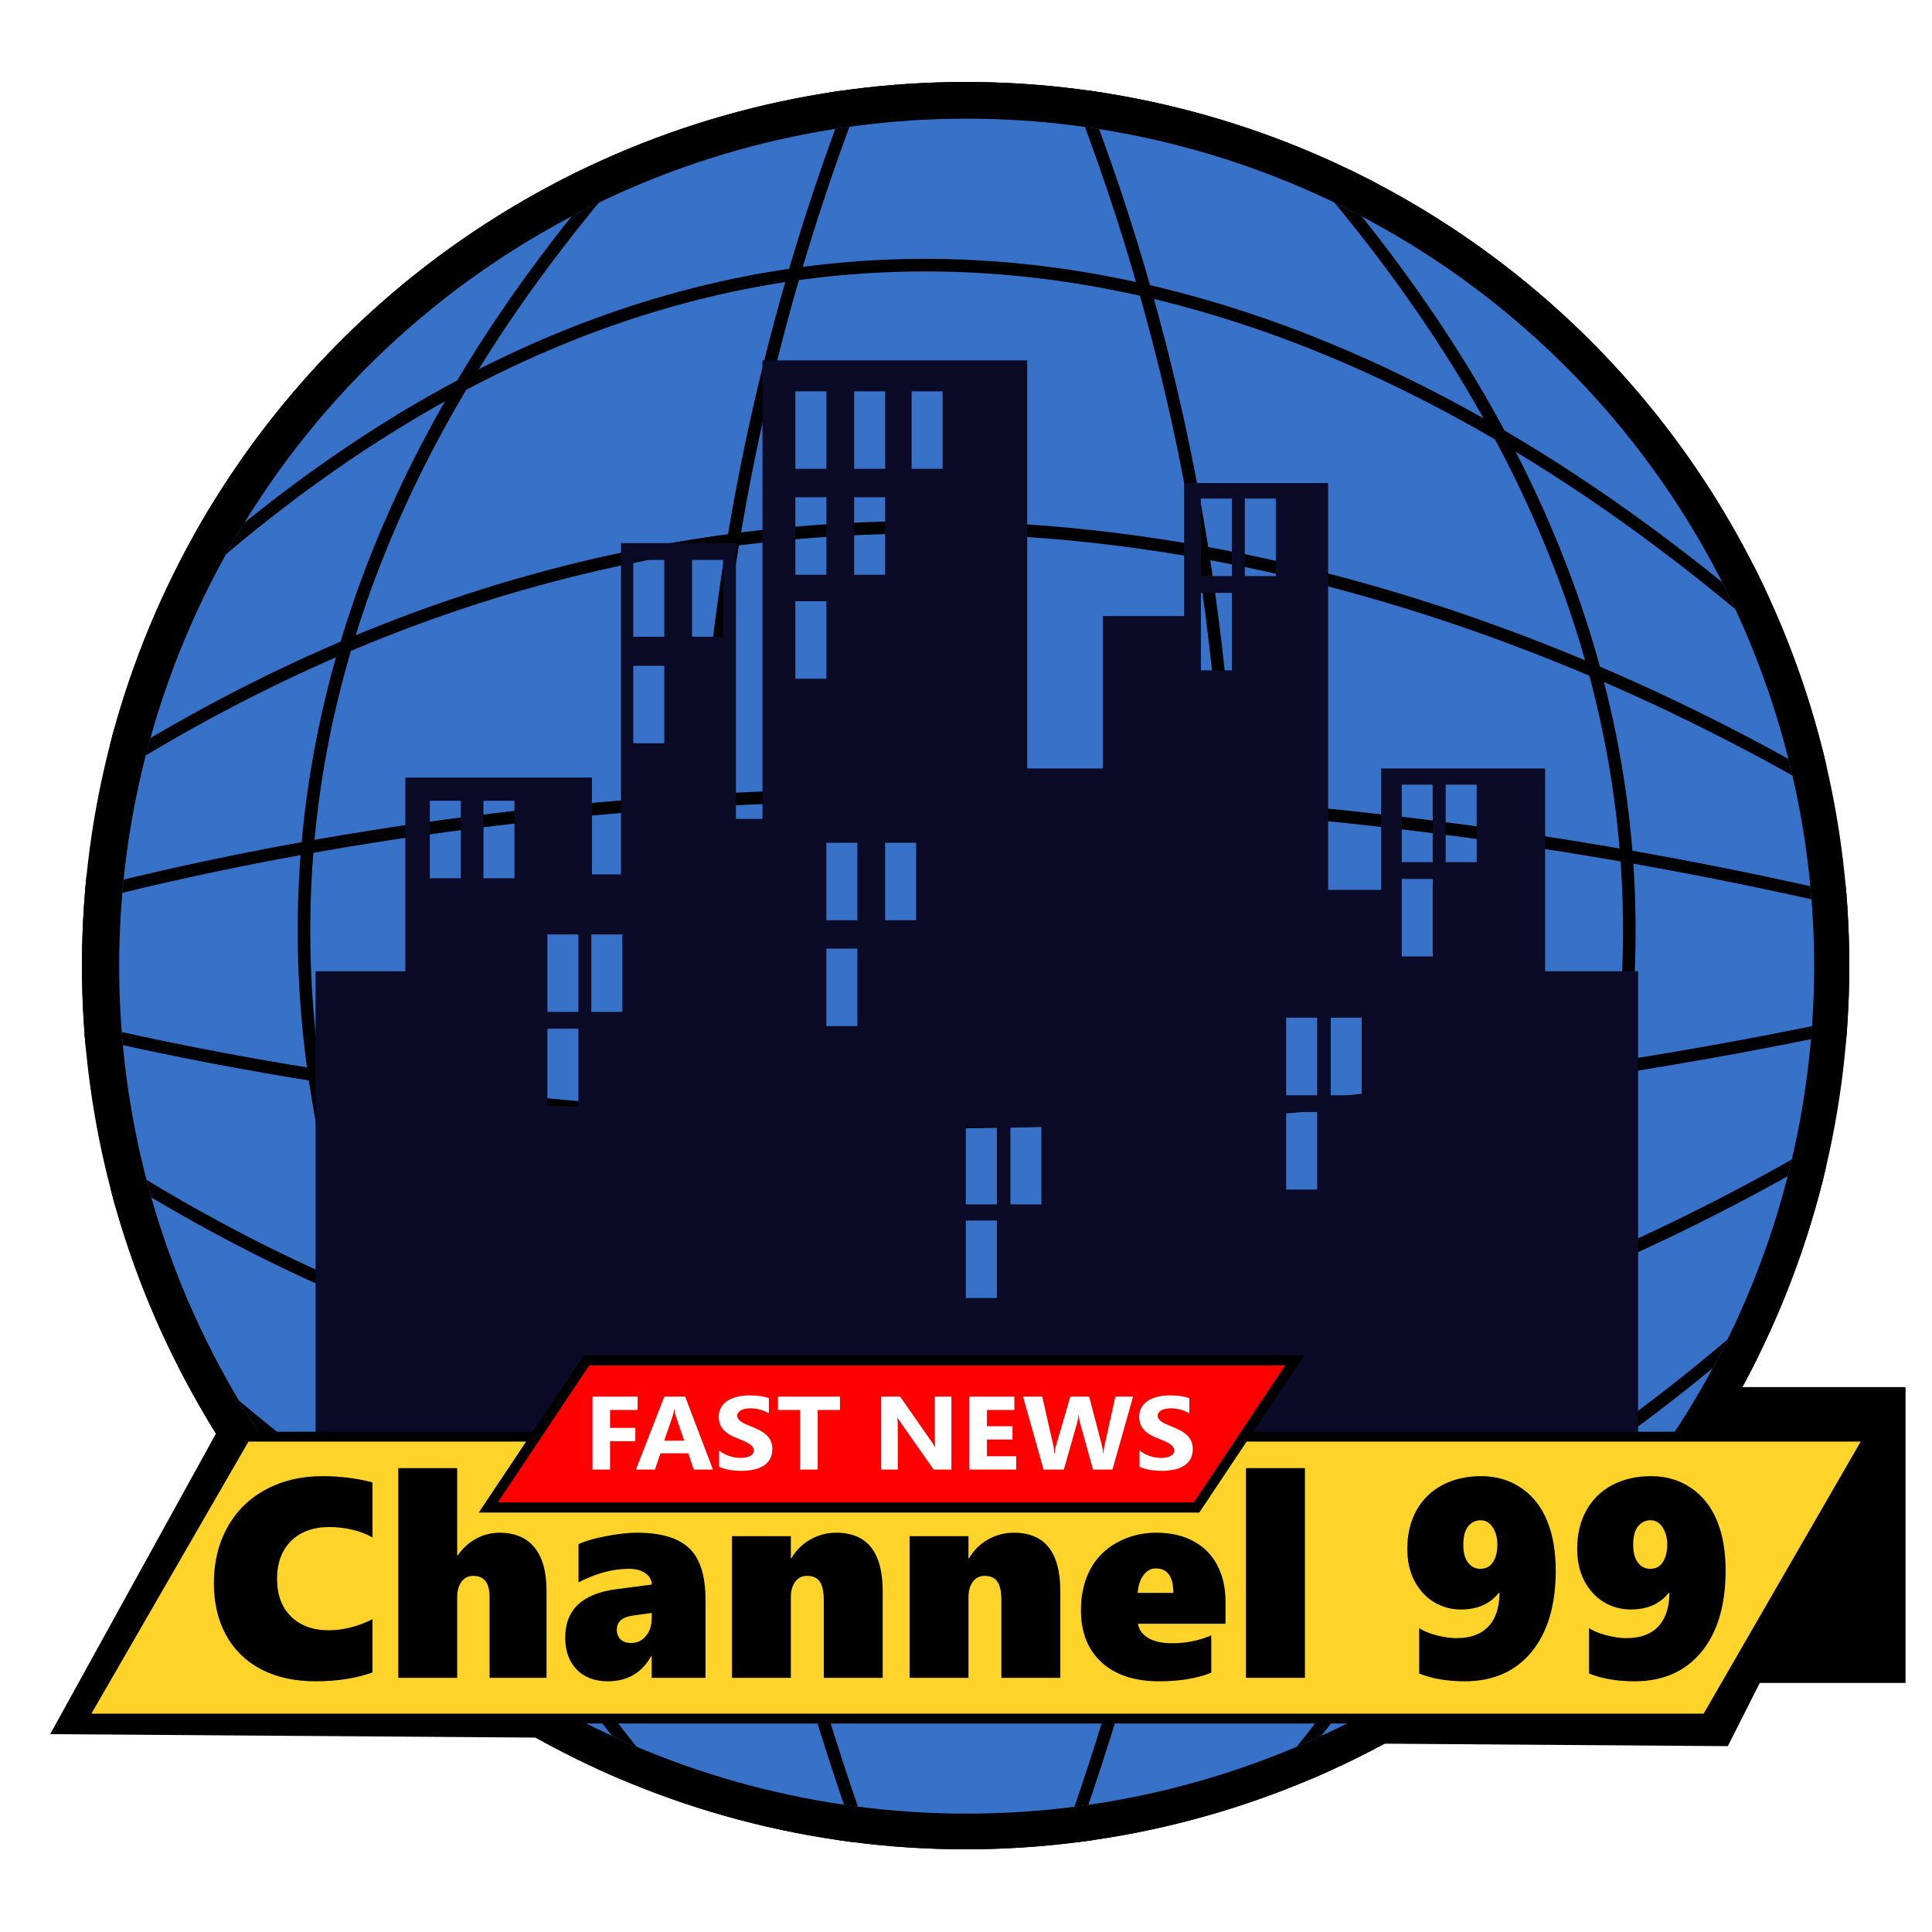 <?xml version="1.0" encoding="UTF-8" standalone="no"?>
<!-- Created with Inkscape (http://www.inkscape.org/) -->

<svg
   xmlns:dc="http://purl.org/dc/elements/1.1/"
   xmlns:cc="http://creativecommons.org/ns#"
   xmlns:rdf="http://www.w3.org/1999/02/22-rdf-syntax-ns#"
   xmlns:svg="http://www.w3.org/2000/svg"
   xmlns="http://www.w3.org/2000/svg"
   xmlns:sodipodi="http://sodipodi.sourceforge.net/DTD/sodipodi-0.dtd"
   xmlns:inkscape="http://www.inkscape.org/namespaces/inkscape"
   width="600"
   height="600"
   viewBox="0 0 158.75 158.75"
   version="1.1"
   id="svg8"
   inkscape:version="0.92.4 (5da689c313, 2019-01-14)"
   sodipodi:docname="logo_channel99.svg">
  <sodipodi:namedview
     inkscape:snap-intersection-paths="true"
     inkscape:object-nodes="true"
     inkscape:snap-nodes="true"
     id="base"
     pagecolor="#ffffff"
     bordercolor="#666666"
     borderopacity="1.0"
     inkscape:pageopacity="0.0"
     inkscape:pageshadow="2"
     inkscape:zoom="0.60956393"
     inkscape:cx="-8.0552476"
     inkscape:cy="274.82728"
     inkscape:document-units="px"
     inkscape:current-layer="layer12"
     showgrid="false"
     inkscape:snap-global="false"
     units="px"
     inkscape:pagecheckerboard="false"
     inkscape:lockguides="false"
     showguides="true"
     inkscape:guide-bbox="true"
     inkscape:window-width="1366"
     inkscape:window-height="715"
     inkscape:window-x="-8"
     inkscape:window-y="-8"
     inkscape:window-maximized="1"
     inkscape:snap-object-midpoints="true"
     inkscape:snap-others="false"
     inkscape:snap-bbox="true"
     inkscape:bbox-nodes="true">
    <sodipodi:guide
       inkscape:color="rgb(0,0,255)"
       inkscape:label=""
       inkscape:locked="false"
       id="guide890"
       orientation="0,1"
       position="79.375,68.792" />
    <sodipodi:guide
       inkscape:color="rgb(0,0,255)"
       inkscape:label=""
       inkscape:locked="false"
       id="guide892"
       orientation="1,0"
       position="79.375,68.792" />
  </sodipodi:namedview>
  <defs
     id="defs2">
    <filter
       id="filter3657"
       inkscape:label="Outline"
       x="-0.2"
       y="-0.2"
       width="1.4"
       height="1.4"
       style="color-interpolation-filters:sRGB">
      <feGaussianBlur
         id="feGaussianBlur3633"
         result="blur1"
         stdDeviation="1.47"
         in="SourceAlpha" />
      <feComposite
         id="feComposite3635"
         result="composite1"
         operator="out"
         in2="SourceGraphic"
         in="blur1" />
      <feColorMatrix
         id="feColorMatrix3637"
         result="colormatrix1"
         values="1 0 0 0 0 0 1 0 0 0 0 0 1 0 0 0 0 0 20.08 -0 " />
      <feGaussianBlur
         id="feGaussianBlur3639"
         result="blur2"
         stdDeviation="0.01" />
      <feComposite
         id="feComposite3641"
         result="composite2"
         operator="over"
         in2="blur2"
         in="blur2" />
      <feColorMatrix
         id="feColorMatrix3643"
         result="colormatrix2"
         values="1 0 0 0 0 0 1 0 0 0 0 0 1 0 0 0 0 0 44.83 -0 " />
      <feGaussianBlur
         id="feGaussianBlur3645"
         result="blur3"
         stdDeviation="0.53" />
      <feColorMatrix
         id="feColorMatrix3647"
         result="colormatrix3"
         values="1 0 0 0 0 0 1 0 0 0 0 0 1 0 0 0 0 0 5 -1 " />
      <feFlood
         id="feFlood3649"
         result="flood"
         flood-color="rgb(75,75,75)"
         flood-opacity="1" />
      <feComposite
         id="feComposite3651"
         result="composite3"
         operator="in"
         in2="colormatrix3"
         in="flood" />
      <feComposite
         id="feComposite3653"
         result="composite4"
         operator="out"
         in2="colormatrix3"
         in="SourceGraphic" />
      <feComposite
         id="feComposite3655"
         result="composite5"
         operator="arithmetic"
         k3="1"
         k2="1"
         in2="composite3"
         in="composite4"
         k1="0"
         k4="0" />
    </filter>
    <clipPath
       clipPathUnits="userSpaceOnUse"
       id="clipPath18342">
      <circle
         r="59.468"
         cy="68.792"
         cx="79.375"
         id="circle18344"
         style="opacity:1;fill:#3771c8;fill-opacity:1;stroke:none;stroke-width:0.442;stroke-miterlimit:4;stroke-dasharray:none;stroke-opacity:1;paint-order:normal" />
    </clipPath>
    <clipPath
       clipPathUnits="userSpaceOnUse"
       id="clipPath18342-1">
      <circle
         r="59.468"
         cy="68.792"
         cx="79.375"
         id="circle18344-7"
         style="opacity:1;fill:#3771c8;fill-opacity:1;stroke:none;stroke-width:0.442;stroke-miterlimit:4;stroke-dasharray:none;stroke-opacity:1;paint-order:normal" />
    </clipPath>
    <clipPath
       clipPathUnits="userSpaceOnUse"
       id="clipPath18342-1-7">
      <circle
         r="59.468"
         cy="68.792"
         cx="79.375"
         id="circle18344-7-4"
         style="opacity:1;fill:#3771c8;fill-opacity:1;stroke:none;stroke-width:0.442;stroke-miterlimit:4;stroke-dasharray:none;stroke-opacity:1;paint-order:normal" />
    </clipPath>
    <filter
       inkscape:collect="always"
       style="color-interpolation-filters:sRGB"
       id="filter18710"
       x="-0.048"
       width="1.096"
       y="-0.048"
       height="1.096">
      <feGaussianBlur
         inkscape:collect="always"
         stdDeviation="3.135"
         id="feGaussianBlur18712" />
    </filter>
    <filter
       inkscape:collect="always"
       style="color-interpolation-filters:sRGB"
       id="filter926"
       x="-0.033"
       width="1.067"
       y="-0.184"
       height="1.369">
      <feGaussianBlur
         inkscape:collect="always"
         stdDeviation="2.104"
         id="feGaussianBlur928" />
    </filter>
  </defs>
  <g
     inkscape:groupmode="layer"
     id="layer12"
     inkscape:label="SHADOW"
     transform="translate(0,21.167)">
    <g
       style="display:inline;fill:#000000;fill-opacity:1;stroke-width:0.833;filter:url(#filter18710)"
       id="g18352-7-8"
       transform="matrix(1.221,0,0,1.221,-17.573,-25.817)">
      <circle
         r="59.468"
         cy="68.792"
         cx="79.375"
         id="circle18338-9-5"
         style="display:inline;opacity:1;fill:#000000;fill-opacity:1;stroke:none;stroke-width:0.368;stroke-miterlimit:4;stroke-dasharray:none;stroke-opacity:1;paint-order:normal" />
      <path
         clip-path="url(#clipPath18342-1-7)"
         inkscape:connector-curvature="0"
         d="m 0.992,68.795 c 78.383,157.321 156.766,-4e-6 156.766,-4e-6 0,0 -78.383,-152.932 -156.766,4e-6 z m 0,0 c 78.383,-110.682 156.766,-4e-6 156.766,-4e-6 0,0 -78.383,113.671 -156.766,4e-6 z m 0,0 c 78.383,-69.297 156.766,-4e-6 156.766,-4e-6 0,0 -78.383,70.096 -156.766,4e-6 z m 0,0 c 78.383,-27.147 156.766,-4e-6 156.766,-4e-6 0,0 -78.383,24.627 -156.766,4e-6 z M 79.375,-9.588 c -146.471,79.301 0,156.024 0,156.024 0,0 146.471,-76.723 0,-156.024 z m 0,0 c 104.622,79.301 0,156.766 0,156.766 0,0 -104.622,-77.465 0,-156.766 z m 0,0 c -41.849,79.301 0,156.766 0,156.766 0,0 41.849,-78.383 0,-156.766 z"
         style="fill:#000000;fill-opacity:1;stroke:#000000;stroke-width:0.882;stroke-linecap:butt;stroke-linejoin:miter;stroke-miterlimit:4;stroke-dasharray:none;stroke-opacity:1"
         id="path9343-5-4" />
    </g>
    <flowRoot
       xml:space="preserve"
       id="flowRoot18468-8"
       style="font-style:normal;font-variant:normal;font-weight:normal;font-stretch:normal;font-size:40px;line-height:1.25;font-family:Webdings;-inkscape-font-specification:Webdings;letter-spacing:0px;word-spacing:0px;fill:#000000;fill-opacity:1;stroke:none;filter:url(#filter18710)"
       transform="matrix(0.412,0,0,0.412,6.058,-9.996)"><flowRegion
         id="flowRegion18470-2"
         style="font-style:normal;font-variant:normal;font-weight:normal;font-stretch:normal;font-family:Webdings;-inkscape-font-specification:Webdings;fill:#000000;fill-opacity:1"><rect
           id="rect18472-1"
           width="195.151"
           height="218.031"
           x="80.752"
           y="74.517"
           style="font-style:normal;font-variant:normal;font-weight:normal;font-stretch:normal;font-family:Webdings;-inkscape-font-specification:Webdings;fill:#000000;fill-opacity:1" /></flowRegion><flowPara
         id="flowPara18474-7"
         style="font-style:normal;font-variant:normal;font-weight:normal;font-stretch:normal;font-size:192px;font-family:Webdings;-inkscape-font-specification:Webdings;fill:#000000;fill-opacity:1">C</flowPara></flowRoot>    <rect
       style="opacity:1;fill:#000000;fill-opacity:1;stroke:#000000;stroke-width:1.034;stroke-miterlimit:4;stroke-dasharray:none;stroke-opacity:1;paint-order:normal;filter:url(#filter18710)"
       id="rect18434-2"
       width="59.675"
       height="14.899"
       x="108.152"
       y="109.572"
       transform="matrix(1.017,0,-0.565,0.846,-1.356,-1.196)" />
    <flowRoot
       xml:space="preserve"
       id="flowRoot18415-9"
       style="font-style:normal;font-weight:normal;font-size:40px;line-height:1.25;font-family:sans-serif;letter-spacing:0px;word-spacing:0px;fill:#000000;fill-opacity:1;stroke:none;filter:url(#filter18710)"
       transform="matrix(0.239,0,0,0.223,27.588,35.373)"><flowRegion
         id="flowRegion18417-9"
         style="fill:#000000;fill-opacity:1"><rect
           id="rect18419-6"
           width="460.287"
           height="109.015"
           x="79.406"
           y="257.556"
           style="fill:#000000;fill-opacity:1" /></flowRegion><flowPara
         id="flowPara18421-7"
         style="font-style:normal;font-variant:normal;font-weight:bold;font-stretch:normal;font-family:'Segoe UI';-inkscape-font-specification:'Segoe UI Bold';fill:#000000;fill-opacity:1">FAST NEWS</flowPara></flowRoot>    <path
       style="opacity:1;fill:#000000;fill-opacity:1;stroke:none;stroke-width:1.587;stroke-linecap:square;stroke-linejoin:miter;stroke-miterlimit:4;stroke-dasharray:none;stroke-dashoffset:0;stroke-opacity:1;paint-order:stroke markers fill;filter:url(#filter926)"
       d="M 4.124,121.325 18.422,95.402 155.825,94.908 141.973,122.312 Z"
       id="path920"
       inkscape:connector-curvature="0" />
  </g>
  <g
     inkscape:groupmode="layer"
     id="layer6"
     inkscape:label="WORLD"
     style="display:inline"
     transform="translate(0,21.167)"
     sodipodi:insensitive="true">
    <g
       style="display:inline;stroke-width:0.833"
       id="g18352-7"
       transform="matrix(1.171,0,0,1.171,-13.52,-22.335)">
      <circle
         r="59.468"
         cy="68.792"
         cx="79.375"
         id="circle18338-9"
         style="display:inline;opacity:1;fill:#3771c8;fill-opacity:1;stroke:none;stroke-width:0.368;stroke-miterlimit:4;stroke-dasharray:none;stroke-opacity:1;paint-order:normal" />
      <path
         clip-path="url(#clipPath18342-1)"
         inkscape:connector-curvature="0"
         d="m 0.992,68.795 c 78.383,157.321 156.766,-4e-6 156.766,-4e-6 0,0 -78.383,-152.932 -156.766,4e-6 z m 0,0 c 78.383,-110.682 156.766,-4e-6 156.766,-4e-6 0,0 -78.383,113.671 -156.766,4e-6 z m 0,0 c 78.383,-69.297 156.766,-4e-6 156.766,-4e-6 0,0 -78.383,70.096 -156.766,4e-6 z m 0,0 c 78.383,-27.147 156.766,-4e-6 156.766,-4e-6 0,0 -78.383,24.627 -156.766,4e-6 z M 79.375,-9.588 c -146.471,79.301 0,156.024 0,156.024 0,0 146.471,-76.723 0,-156.024 z m 0,0 c 104.622,79.301 0,156.766 0,156.766 0,0 -104.622,-77.465 0,-156.766 z m 0,0 c -41.849,79.301 0,156.766 0,156.766 0,0 41.849,-78.383 0,-156.766 z"
         style="fill:none;stroke:#000000;stroke-width:0.882;stroke-linecap:butt;stroke-linejoin:miter;stroke-miterlimit:4;stroke-dasharray:none;stroke-opacity:1"
         id="path9343-5" />
    </g>
  </g>
  <g
     inkscape:groupmode="layer"
     id="layer11"
     inkscape:label="tower"
     style="display:inline"
     transform="translate(0,21.167)"
     sodipodi:insensitive="true">
    <g
       aria-label="C"
       transform="matrix(0.566,0,0,0.566,-19.777,-55.277)"
       style="font-style:normal;font-variant:normal;font-weight:normal;font-stretch:normal;font-size:40px;line-height:1.25;font-family:Webdings;-inkscape-font-specification:Webdings;letter-spacing:0px;word-spacing:0px;fill:#0b0b28;fill-opacity:1;stroke:none;stroke-width:0.833"
       id="flowRoot18468">
      <path
         d="M 272.752,290.518 H 80.752 v -89.25 h 13.031 v -28.125 h 27.094 v 14.062 h 4.219 v -48.094 h 16.688 v 40.031 h 3.844 v -66.562 h 38.438 v 59.25 h 10.969 v -22.125 h 11.812 v -19.312 h 20.906 v 59.062 h 7.688 v -17.625 h 23.812 v 29.438 h 13.5 z m -52.594,-146.625 v -11.25 h -4.5 v 11.25 z m -6.375,0 v -11.25 h -4.5 v 11.25 z m 35.531,41.531 v -11.25 h -4.5 v 11.25 z m -6.375,0 v -11.25 h -4.5 v 11.25 z M 213.783,157.58 v -11.25 h -4.5 v 11.25 z m 29.156,41.531 v -11.25 h -4.5 v 11.25 z M 171.783,128.33 v -11.25 h -4.5 v 11.25 z m -8.344,0 v -11.25 h -4.5 v 11.25 z m -8.531,0 v -11.25 h -4.5 v 11.25 z m 8.531,15.375 v -11.25 h -4.5 v 11.25 z m 69.188,75.562 v -11.25 h -4.5 v 11.25 z m -77.719,-75.562 v -11.25 h -4.5 v 11.25 z m 71.25,75.562 v -11.25 h -4.5 v 11.25 z m -71.25,-60.469 v -11.25 h -4.5 v 11.25 z m 71.25,74.156 v -11.25 h -4.5 v 11.25 z m -86.25,-80.25 v -11.156 h -4.5 v 11.156 z m -8.531,0 v -11.156 h -4.5 v 11.156 z m 36.562,41.156 v -11.25 h -4.5 v 11.25 z m -8.531,0 v -11.25 h -4.5 v 11.25 z m -28.031,-25.688 v -11.25 h -4.5 v 11.25 z m 54.75,66.938 v -11.25 h -4.5 v 11.25 z m -26.719,-25.875 v -11.25 h -4.5 v 11.25 z m 20.25,25.875 v -11.25 h -4.5 v 11.25 z m 0,13.594 v -11.25 h -4.5 v 11.25 z m -70.031,-60.938 v -11.25 h -4.5 v 11.25 z m 15.656,19.406 v -11.25 h -4.5 v 11.25 z m -23.438,-19.406 v -11.25 h -4.5 v 11.25 z m 17.062,19.406 v -11.25 h -4.5 v 11.25 z m 0,13.688 v -11.25 h -4.5 v 11.25 z"
         style="font-style:normal;font-variant:normal;font-weight:normal;font-stretch:normal;font-size:192px;font-family:Webdings;-inkscape-font-specification:Webdings;fill:#0b0b28;stroke-width:0.833"
         id="path889"
         inkscape:connector-curvature="0" />
    </g>
  </g>
  <g
     inkscape:groupmode="layer"
     id="layer7"
     inkscape:label="CHANNEL99"
     style="display:inline"
     transform="translate(0,21.167)"
     sodipodi:insensitive="true">
    <rect
       style="opacity:1;fill:#ffd42a;fill-opacity:1;stroke:#000000;stroke-width:0.936;stroke-miterlimit:4;stroke-dasharray:none;stroke-opacity:1;paint-order:normal"
       id="rect18412"
       width="133.413"
       height="26.748"
       x="76.118"
       y="111.873"
       transform="matrix(1,0,-0.5,0.866,0,0)" />
    <g
       aria-label="Channel 99"
       transform="matrix(0.582,0,0,0.582,9.044,-60.434)"
       style="font-style:normal;font-weight:normal;font-size:40px;line-height:1.25;font-family:sans-serif;letter-spacing:0px;word-spacing:0px;fill:#000000;fill-opacity:1;stroke:none"
       id="flowRoot18403">
      <path
         d="m 37.053,303.591 q -3.477,1.25 -8.027,1.25 -4.473,0 -7.715,-1.699 -3.242,-1.719 -4.961,-4.863 -1.699,-3.164 -1.699,-7.285 0,-4.434 1.914,-7.891 1.914,-3.457 5.41,-5.332 3.496,-1.895 8.047,-1.895 3.633,0 7.031,0.879 v 7.793 q -1.172,-0.703 -2.793,-1.094 -1.621,-0.391 -3.281,-0.391 -3.438,0 -5.43,1.973 -1.973,1.973 -1.973,5.352 0,3.359 1.973,5.312 1.992,1.934 5.312,1.934 3.066,0 6.191,-1.562 z"
         style="font-style:normal;font-variant:normal;font-weight:900;font-stretch:normal;font-family:'Segoe UI';-inkscape-font-specification:'Segoe UI Heavy'"
         id="path5469"
         inkscape:connector-curvature="0" />
      <path
         d="m 53.576,304.352 v -11.406 q 0,-2.988 -2.285,-2.988 -1.113,0 -1.699,0.859 -0.586,0.84 -0.586,2.168 v 11.367 h -8.32 v -29.609 h 8.32 v 12.324 h 0.078 q 1.074,-1.543 2.598,-2.363 1.543,-0.84 3.301,-0.84 3.242,0 4.941,2.09 1.699,2.07 1.699,6.113 v 12.285 z"
         style="font-style:normal;font-variant:normal;font-weight:900;font-stretch:normal;font-family:'Segoe UI';-inkscape-font-specification:'Segoe UI Heavy'"
         id="path5471"
         inkscape:connector-curvature="0" />
      <path
         d="m 76.467,304.352 v -3.047 h -0.078 q -1.992,3.535 -6.094,3.535 -2.832,0 -4.434,-1.68 -1.602,-1.68 -1.602,-4.492 0,-5.898 7.246,-6.836 l 4.961,-0.645 q 0,-0.977 -0.879,-1.602 -0.879,-0.625 -2.363,-0.625 -3.359,0 -7.09,1.914 v -5.41 q 1.621,-0.703 4.062,-1.152 2.441,-0.449 4.18,-0.449 5.098,0 7.383,2.188 2.305,2.168 2.305,7.266 v 11.035 z m -4.922,-6.797 q 0,0.82 0.508,1.348 0.527,0.527 1.484,0.527 1.309,0 2.109,-0.977 0.82,-0.977 0.82,-2.5 v -0.762 l -2.812,0.391 q -2.109,0.352 -2.109,1.973 z"
         style="font-style:normal;font-variant:normal;font-weight:900;font-stretch:normal;font-family:'Segoe UI';-inkscape-font-specification:'Segoe UI Heavy'"
         id="path5473"
         inkscape:connector-curvature="0" />
      <path
         d="m 100.764,304.352 v -10.918 q 0,-1.855 -0.566,-2.656 -0.547,-0.82 -1.797,-0.82 -1.074,0 -1.68,0.84 -0.605,0.84 -0.605,2.148 v 11.406 h -8.32 v -20 h 8.32 v 3.125 h 0.078 q 0.996,-1.719 2.676,-2.656 1.68,-0.957 3.652,-0.957 6.562,0 6.562,8.281 v 12.207 z"
         style="font-style:normal;font-variant:normal;font-weight:900;font-stretch:normal;font-family:'Segoe UI';-inkscape-font-specification:'Segoe UI Heavy'"
         id="path5475"
         inkscape:connector-curvature="0" />
      <path
         d="m 125.842,304.352 v -10.918 q 0,-1.855 -0.566,-2.656 -0.547,-0.82 -1.797,-0.82 -1.074,0 -1.68,0.84 -0.605,0.84 -0.605,2.148 v 11.406 h -8.32 v -20 h 8.32 v 3.125 h 0.078 q 0.996,-1.719 2.676,-2.656 1.68,-0.957 3.652,-0.957 6.562,0 6.562,8.281 v 12.207 z"
         style="font-style:normal;font-variant:normal;font-weight:900;font-stretch:normal;font-family:'Segoe UI';-inkscape-font-specification:'Segoe UI Heavy'"
         id="path5477"
         inkscape:connector-curvature="0" />
      <path
         d="m 145.119,296.716 q 0.215,1.289 1.484,2.031 1.27,0.723 3.359,0.723 2.91,0 5.508,-1.113 v 5.273 q -3.027,1.211 -7.344,1.211 -5.234,0 -8.145,-2.676 -2.91,-2.676 -2.91,-7.363 0,-3.223 1.27,-5.684 1.289,-2.461 3.789,-3.848 2.52,-1.406 5.547,-1.406 3.105,0 5.312,1.211 2.207,1.211 3.34,3.398 1.152,2.188 1.152,5.117 v 3.125 z m 5,-4.355 q 0,-3.457 -2.48,-3.457 -1.035,0 -1.738,0.957 -0.703,0.938 -0.82,2.5 z"
         style="font-style:normal;font-variant:normal;font-weight:900;font-stretch:normal;font-family:'Segoe UI';-inkscape-font-specification:'Segoe UI Heavy'"
         id="path5479"
         inkscape:connector-curvature="0" />
      <path
         d="m 160.373,304.352 v -29.609 h 8.32 v 29.609 z"
         style="font-style:normal;font-variant:normal;font-weight:900;font-stretch:normal;font-family:'Segoe UI';-inkscape-font-specification:'Segoe UI Heavy'"
         id="path5481"
         inkscape:connector-curvature="0" />
      <path
         d="m 204.104,289.196 q 0,7.344 -3.418,11.504 -3.418,4.141 -9.434,4.141 -3.691,0 -6.426,-1.094 v -6.426 q 0.82,0.586 2.402,1.016 1.602,0.41 2.871,0.41 2.93,0 4.473,-1.621 1.562,-1.621 1.602,-4.766 h -0.117 q -1.836,2.344 -5.352,2.344 -2.09,0 -3.848,-1.074 -1.738,-1.094 -2.734,-3.027 -0.977,-1.953 -0.977,-4.453 0,-3.086 1.289,-5.43 1.309,-2.344 3.672,-3.594 2.383,-1.25 5.469,-1.25 3.203,0 5.645,1.66 2.441,1.66 3.652,4.609 1.23,2.949 1.23,7.051 z m -8.242,-3.652 q 0,-1.426 -0.645,-2.422 -0.645,-1.016 -1.719,-1.016 -1.055,0 -1.758,0.859 -0.684,0.84 -0.684,2.617 0,1.66 0.684,2.52 0.684,0.859 1.719,0.859 1.172,0 1.777,-0.938 0.625,-0.957 0.625,-2.48 z"
         style="font-style:normal;font-variant:normal;font-weight:900;font-stretch:normal;font-family:'Segoe UI';-inkscape-font-specification:'Segoe UI Heavy'"
         id="path5483"
         inkscape:connector-curvature="0" />
      <path
         d="m 228.088,289.196 q 0,7.344 -3.418,11.504 -3.418,4.141 -9.434,4.141 -3.691,0 -6.426,-1.094 v -6.426 q 0.82,0.586 2.402,1.016 1.602,0.41 2.871,0.41 2.93,0 4.473,-1.621 1.562,-1.621 1.602,-4.766 h -0.117 q -1.836,2.344 -5.352,2.344 -2.09,0 -3.848,-1.074 -1.738,-1.094 -2.734,-3.027 -0.977,-1.953 -0.977,-4.453 0,-3.086 1.289,-5.43 1.309,-2.344 3.672,-3.594 2.383,-1.25 5.469,-1.25 3.203,0 5.645,1.66 2.441,1.66 3.652,4.609 1.23,2.949 1.23,7.051 z m -8.242,-3.652 q 0,-1.426 -0.645,-2.422 -0.645,-1.016 -1.719,-1.016 -1.055,0 -1.758,0.859 -0.684,0.84 -0.684,2.617 0,1.66 0.684,2.52 0.684,0.859 1.719,0.859 1.172,0 1.777,-0.938 0.625,-0.957 0.625,-2.48 z"
         style="font-style:normal;font-variant:normal;font-weight:900;font-stretch:normal;font-family:'Segoe UI';-inkscape-font-specification:'Segoe UI Heavy'"
         id="path5485"
         inkscape:connector-curvature="0" />
    </g>
  </g>
  <g
     inkscape:groupmode="layer"
     id="layer9"
     inkscape:label="FAST NEWS"
     style="display:inline"
     transform="translate(0,21.167)"
     sodipodi:insensitive="true">
    <rect
       style="opacity:1;fill:#ff0000;fill-opacity:1;stroke:#000000;stroke-width:1.008;stroke-miterlimit:4;stroke-dasharray:none;stroke-opacity:1;paint-order:normal"
       id="rect18434"
       width="58.197"
       height="14.53"
       x="108.63"
       y="108.906"
       transform="matrix(1,0,-0.555,0.832,0,0)" />
    <g
       aria-label="FAST NEWS"
       transform="matrix(0.229,0,0,0.214,29.765,36.758)"
       style="font-style:normal;font-weight:normal;font-size:40px;line-height:1.25;font-family:sans-serif;letter-spacing:0px;word-spacing:0px;fill:#ffffff;fill-opacity:1;stroke:none"
       id="flowRoot18415">
      <path
         d="m 98.801,270.714 h -9.883 v 6.875 H 98 v 5.117 h -9.082 v 10.879 h -6.309 v -28.008 h 16.191 z"
         style="font-style:normal;font-variant:normal;font-weight:bold;font-stretch:normal;font-family:'Segoe UI';-inkscape-font-specification:'Segoe UI Bold';fill:#ffffff"
         id="path5447"
         inkscape:connector-curvature="0" />
      <path
         d="m 125.832,293.585 h -6.875 l -1.992,-6.23 h -9.961 l -1.973,6.23 h -6.836 l 10.195,-28.008 h 7.48 z m -10.312,-11.074 -3.008,-9.414 q -0.332,-1.055 -0.469,-2.52 h -0.156 q -0.098,1.23 -0.488,2.441 l -3.047,9.492 z"
         style="font-style:normal;font-variant:normal;font-weight:bold;font-stretch:normal;font-family:'Segoe UI';-inkscape-font-specification:'Segoe UI Bold';fill:#ffffff"
         id="path5449"
         inkscape:connector-curvature="0" />
      <path
         d="m 128.039,292.511 v -6.25 q 1.699,1.426 3.691,2.148 1.992,0.703 4.023,0.703 1.191,0 2.07,-0.215 0.898,-0.215 1.484,-0.586 0.605,-0.391 0.898,-0.898 0.293,-0.527 0.293,-1.133 0,-0.82 -0.469,-1.465 -0.469,-0.645 -1.289,-1.191 -0.801,-0.547 -1.914,-1.055 -1.113,-0.508 -2.402,-1.035 -3.281,-1.367 -4.902,-3.34 -1.602,-1.973 -1.602,-4.766 0,-2.188 0.879,-3.75 0.879,-1.582 2.383,-2.598 1.523,-1.016 3.516,-1.484 1.992,-0.488 4.219,-0.488 2.188,0 3.867,0.273 1.699,0.254 3.125,0.801 v 5.84 q -0.703,-0.488 -1.543,-0.859 -0.82,-0.371 -1.699,-0.605 -0.879,-0.254 -1.758,-0.371 -0.859,-0.117 -1.641,-0.117 -1.074,0 -1.953,0.215 -0.879,0.195 -1.484,0.566 -0.605,0.371 -0.938,0.898 -0.332,0.508 -0.332,1.152 0,0.703 0.371,1.27 0.371,0.547 1.055,1.055 0.684,0.488 1.66,0.977 0.977,0.469 2.207,0.977 1.68,0.703 3.008,1.504 1.348,0.781 2.305,1.777 0.957,0.996 1.465,2.285 0.508,1.27 0.508,2.969 0,2.344 -0.898,3.945 -0.879,1.582 -2.402,2.578 -1.523,0.977 -3.555,1.406 -2.012,0.43 -4.258,0.43 -2.305,0 -4.395,-0.391 -2.07,-0.391 -3.594,-1.172 z"
         style="font-style:normal;font-variant:normal;font-weight:bold;font-stretch:normal;font-family:'Segoe UI';-inkscape-font-specification:'Segoe UI Bold';fill:#ffffff"
         id="path5451"
         inkscape:connector-curvature="0" />
      <path
         d="m 171.418,270.714 h -7.988 v 22.871 h -6.328 v -22.871 h -7.949 v -5.137 h 22.266 z"
         style="font-style:normal;font-variant:normal;font-weight:bold;font-stretch:normal;font-family:'Segoe UI';-inkscape-font-specification:'Segoe UI Bold';fill:#ffffff"
         id="path5453"
         inkscape:connector-curvature="0" />
      <path
         d="m 211.398,293.585 h -6.367 l -11.543,-17.598 q -1.016,-1.543 -1.406,-2.324 h -0.078 q 0.156,1.484 0.156,4.531 v 15.391 h -5.957 V 265.577 H 193 l 11.113,17.051 q 0.762,1.152 1.406,2.285 h 0.078 q -0.156,-0.977 -0.156,-3.848 v -15.488 h 5.957 z"
         style="font-style:normal;font-variant:normal;font-weight:bold;font-stretch:normal;font-family:'Segoe UI';-inkscape-font-specification:'Segoe UI Bold';fill:#ffffff"
         id="path5455"
         inkscape:connector-curvature="0" />
      <path
         d="m 234.641,293.585 h -16.797 v -28.008 h 16.152 v 5.137 h -9.844 v 6.23 h 9.16 v 5.117 h -9.16 v 6.406 h 10.488 z"
         style="font-style:normal;font-variant:normal;font-weight:bold;font-stretch:normal;font-family:'Segoe UI';-inkscape-font-specification:'Segoe UI Bold';fill:#ffffff"
         id="path5457"
         inkscape:connector-curvature="0" />
      <path
         d="m 276.594,265.577 -7.402,28.008 h -6.992 l -4.648,-17.969 q -0.371,-1.406 -0.449,-3.145 h -0.078 q -0.176,1.914 -0.508,3.145 L 251.75,293.585 h -7.285 l -7.363,-28.008 h 6.895 l 3.945,18.652 q 0.254,1.191 0.371,3.203 h 0.117 q 0.078,-1.504 0.566,-3.281 l 5.078,-18.574 h 6.758 l 4.59,18.809 q 0.254,1.035 0.449,3.008 h 0.078 q 0.078,-1.543 0.41,-3.125 l 3.867,-18.691 z"
         style="font-style:normal;font-variant:normal;font-weight:bold;font-stretch:normal;font-family:'Segoe UI';-inkscape-font-specification:'Segoe UI Bold';fill:#ffffff"
         id="path5459"
         inkscape:connector-curvature="0" />
      <path
         d="m 278.898,292.511 v -6.25 q 1.699,1.426 3.691,2.148 1.992,0.703 4.023,0.703 1.191,0 2.07,-0.215 0.898,-0.215 1.484,-0.586 0.605,-0.391 0.898,-0.898 0.293,-0.527 0.293,-1.133 0,-0.82 -0.469,-1.465 -0.469,-0.645 -1.289,-1.191 -0.801,-0.547 -1.914,-1.055 -1.113,-0.508 -2.402,-1.035 -3.281,-1.367 -4.902,-3.34 -1.602,-1.973 -1.602,-4.766 0,-2.188 0.879,-3.75 0.879,-1.582 2.383,-2.598 1.523,-1.016 3.516,-1.484 1.992,-0.488 4.219,-0.488 2.188,0 3.867,0.273 1.699,0.254 3.125,0.801 v 5.84 q -0.703,-0.488 -1.543,-0.859 -0.82,-0.371 -1.699,-0.605 -0.879,-0.254 -1.758,-0.371 -0.859,-0.117 -1.641,-0.117 -1.074,0 -1.953,0.215 -0.879,0.195 -1.484,0.566 -0.605,0.371 -0.938,0.898 -0.332,0.508 -0.332,1.152 0,0.703 0.371,1.27 0.371,0.547 1.055,1.055 0.684,0.488 1.66,0.977 0.977,0.469 2.207,0.977 1.68,0.703 3.008,1.504 1.348,0.781 2.305,1.777 0.957,0.996 1.465,2.285 0.508,1.27 0.508,2.969 0,2.344 -0.898,3.945 -0.879,1.582 -2.402,2.578 -1.523,0.977 -3.555,1.406 -2.012,0.43 -4.258,0.43 -2.305,0 -4.395,-0.391 -2.07,-0.391 -3.594,-1.172 z"
         style="font-style:normal;font-variant:normal;font-weight:bold;font-stretch:normal;font-family:'Segoe UI';-inkscape-font-specification:'Segoe UI Bold';fill:#ffffff"
         id="path5461"
         inkscape:connector-curvature="0" />
    </g>
  </g>
</svg>
